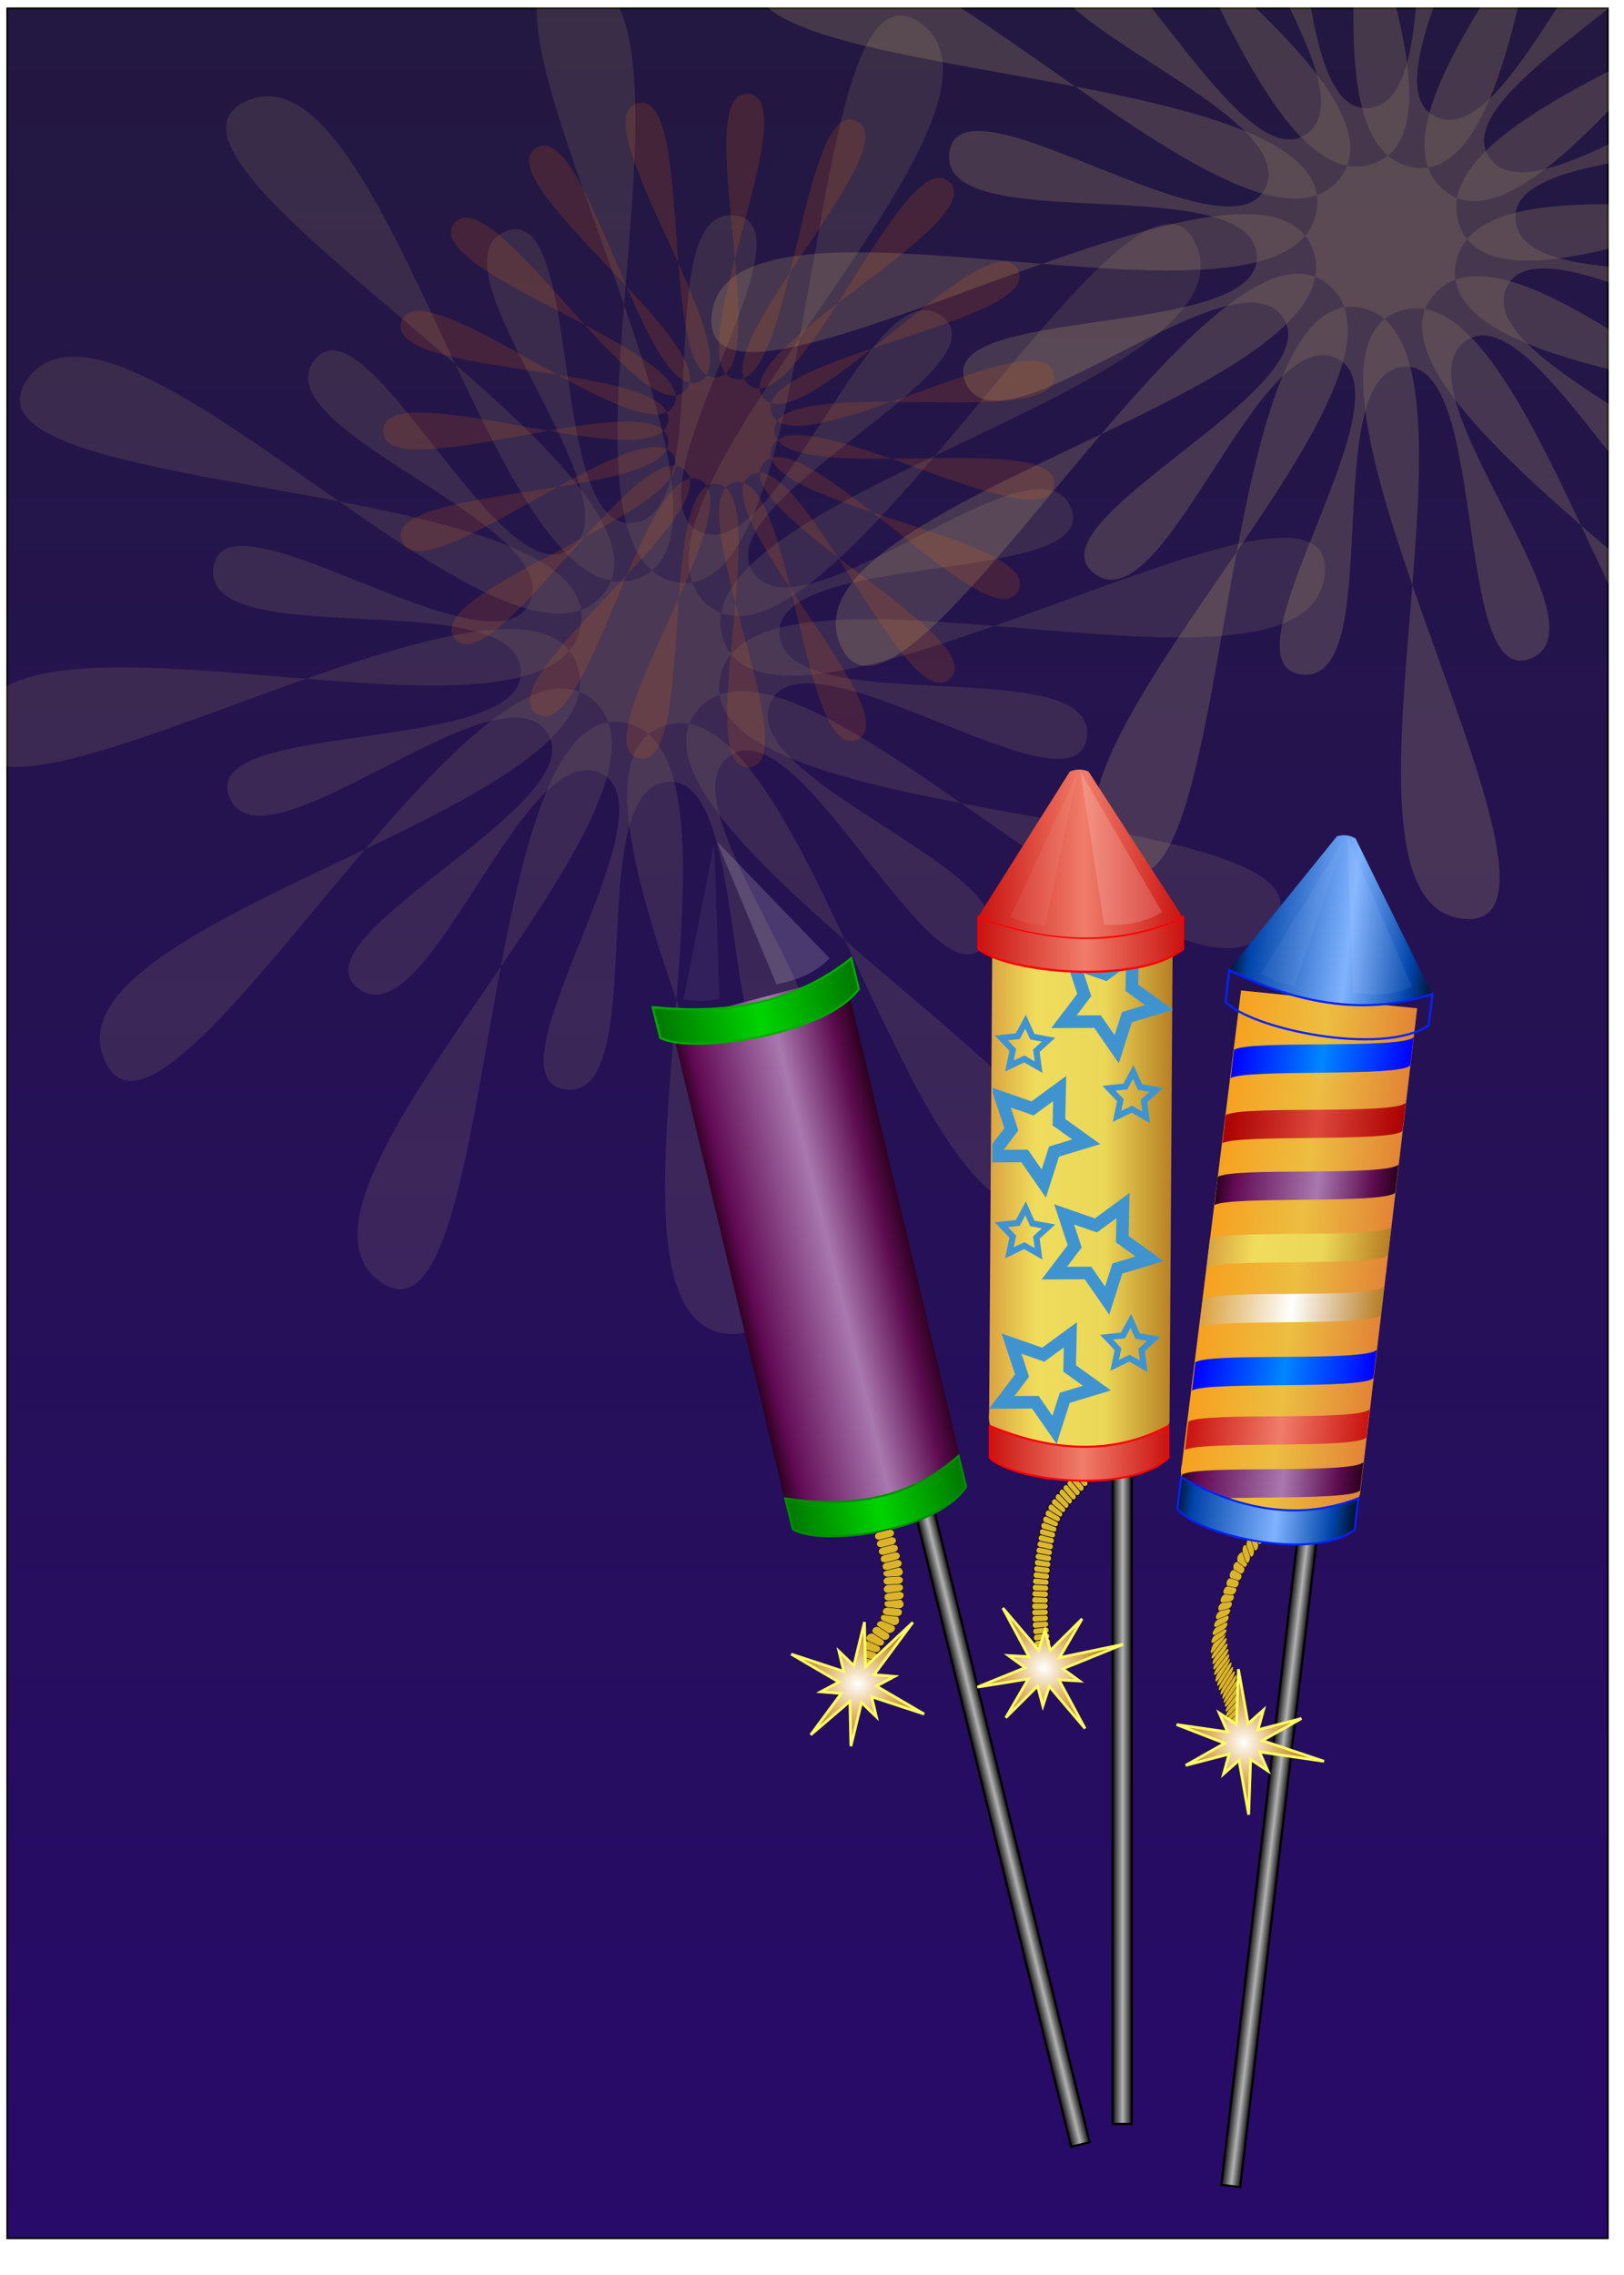 <?xml version="1.0" encoding="UTF-8" standalone="no"?>
<svg viewBox="0 0 750 1050" xmlns="http://www.w3.org/2000/svg" xmlns:xlink="http://www.w3.org/1999/xlink">
<defs>
<clipPath id="clipPath14104">
<path d="m287.165-106.342 191.487-97.441 252.365,525.327c16.373,80.075-176.691,150.297-197.739,84.642z" fill-rule="evenodd"/>
</clipPath>
<clipPath id="clipPath32255">
<path d="m-210.66,784.231h476.663v663.883h-476.663z" fill-rule="evenodd"/>
</clipPath>
<clipPath id="clipPath32421">
<path d="m9.18,661.299h474.443v660.584h-474.443z" fill-rule="evenodd"/>
</clipPath>
<filter id="filter13948">
<feGaussianBlur stdDeviation="1.084"/>
</filter>
<filter id="filter14014">
<feGaussianBlur stdDeviation="1.165"/>
</filter>
<filter id="filter32233">
<feGaussianBlur stdDeviation="10.049"/>
</filter>
<filter id="filter32511">
<feGaussianBlur stdDeviation="12.059"/>
</filter>
<linearGradient id="linearGradient1220">
<stop offset="0" stop-color="#fff"/>
<stop offset=".5" stop-color="#e1b568"/>
<stop offset="1" stop-color="#b77e24"/>
</linearGradient>
<linearGradient id="linearGradient23963">
<stop offset="0" stop-color="#070"/>
<stop offset=".5" stop-color="#00d400"/>
<stop offset="1" stop-color="#070"/>
</linearGradient>
<linearGradient id="linearGradient23786">
<stop offset="0" stop-color="#00f"/>
<stop offset=".5" stop-color="#0086ff"/>
<stop offset="1" stop-color="#00f"/>
</linearGradient>
<linearGradient id="linearGradient14040">
<stop offset="0" stop-color="#daa240"/>
<stop offset=".253" stop-color="#f0dc5c"/>
<stop offset=".626" stop-color="#ecd858"/>
<stop offset="1" stop-color="#b77e24"/>
</linearGradient>
<linearGradient id="linearGradient8985">
<stop offset="0" stop-color="#2c011f"/>
<stop offset=".093" stop-color="#610a54"/>
<stop offset=".564" stop-color="#a978af"/>
<stop offset=".875" stop-color="#5c0b4f"/>
<stop offset="1" stop-color="#2c011f"/>
</linearGradient>
<linearGradient id="linearGradient8977">
<stop offset="0"/>
<stop offset=".519" stop-color="#b3b3b3"/>
<stop offset="1"/>
</linearGradient>
<linearGradient id="linearGradient7442">
<stop offset="0" stop-color="#00112b"/>
<stop offset=".093" stop-color="#04a"/>
<stop offset=".564" stop-color="#80b3ff"/>
<stop offset=".875" stop-color="#04a"/>
<stop offset="1" stop-color="#00112b"/>
</linearGradient>
<linearGradient id="linearGradient6750">
<stop offset="0" stop-color="#ca120f"/>
<stop offset=".519" stop-color="#f07d6a"/>
<stop offset="1" stop-color="#ca120f"/>
</linearGradient>
<linearGradient gradientUnits="userSpaceOnUse" id="linearGradient20746" x1="-441.83" x2="-357.494" y1="465.235" y2="475.191">
<stop offset="0" stop-color="#f7a01f"/>
<stop offset=".5" stop-color="#ecbe42"/>
<stop offset="1" stop-color="#e28235"/>
</linearGradient>
<linearGradient gradientUnits="userSpaceOnUse" id="linearGradient23760" x1="-432.922" x2="-351.541" y1="401.169" y2="410.777">
<stop offset="0" stop-color="#a00"/>
<stop offset=".519" stop-color="#dd483d"/>
<stop offset="1" stop-color="#a00"/>
</linearGradient>
<linearGradient gradientUnits="userSpaceOnUse" id="linearGradient23784" x1="-443.51" x2="-361.58" y1="486.14" y2="495.813">
<stop offset="0" stop-color="#daa240"/>
<stop offset=".5" stop-color="#fff"/>
<stop offset="1" stop-color="#b77e24"/>
</linearGradient>
<linearGradient gradientUnits="userSpaceOnUse" id="linearGradient32191" x2="0" y1="-2.571" y2="1035.391">
<stop offset="0" stop-color="#231840"/>
<stop offset="1" stop-color="#280a6a"/>
</linearGradient>
<linearGradient gradientUnits="userSpaceOnUse" id="linearGradient13912" x1="952.27" x2="1046.747" xlink:href="#linearGradient6750"/>
<linearGradient gradientUnits="userSpaceOnUse" id="linearGradient13920" x1="951.916" x2="1047.365" xlink:href="#linearGradient6750"/>
<linearGradient gradientUnits="userSpaceOnUse" id="linearGradient14038" x1="-533.353" x2="-448.432" xlink:href="#linearGradient14040"/>
<linearGradient gradientUnits="userSpaceOnUse" id="linearGradient14080" x1="-533.301" x2="-450.023" xlink:href="#linearGradient6750"/>
<linearGradient gradientUnits="userSpaceOnUse" id="linearGradient14118" x1="-476.692" x2="-466.853" xlink:href="#linearGradient8977"/>
<linearGradient gradientUnits="userSpaceOnUse" id="linearGradient20744" x1="-327.576" x2="-317.737" xlink:href="#linearGradient8977"/>
<linearGradient gradientTransform="matrix(.866,.102,-.118,.996,-1216.379,148.254)" gradientUnits="userSpaceOnUse" id="linearGradient20752" x1="924.295" x2="1019.744" xlink:href="#linearGradient7442"/>
<linearGradient gradientUnits="userSpaceOnUse" id="linearGradient20768" x1="951.916" x2="1047.365" xlink:href="#linearGradient7442"/>
<linearGradient gradientUnits="userSpaceOnUse" id="linearGradient23768" x1="-436.565" x2="-354.909" xlink:href="#linearGradient8985" y1="429.665" y2="439.305"/>
<linearGradient gradientUnits="userSpaceOnUse" id="linearGradient23776" x1="-440.239" x2="-358.309" xlink:href="#linearGradient14040" y1="458.435" y2="468.108"/>
<linearGradient gradientUnits="userSpaceOnUse" id="linearGradient23792" x1="-446.943" x2="-365.012" xlink:href="#linearGradient23786" y1="515.217" y2="524.889"/>
<linearGradient gradientUnits="userSpaceOnUse" id="linearGradient23802" x1="-429.086" x2="-347.978" xlink:href="#linearGradient23786" y1="371.028" y2="380.603"/>
<linearGradient gradientUnits="userSpaceOnUse" id="linearGradient23810" x1="-450.181" x2="-368.251" xlink:href="#linearGradient6750" y1="542.648" y2="552.32"/>
<linearGradient gradientUnits="userSpaceOnUse" id="linearGradient23818" x1="-453.063" x2="-371.133" xlink:href="#linearGradient8985" y1="567.061" y2="576.734"/>
<linearGradient gradientUnits="userSpaceOnUse" id="linearGradient23945" x1="544.602" x2="554.441" xlink:href="#linearGradient8977"/>
<linearGradient gradientUnits="userSpaceOnUse" id="linearGradient23947" x1="487.942" x2="572.863" xlink:href="#linearGradient8985"/>
<linearGradient gradientUnits="userSpaceOnUse" id="linearGradient23953" x1="487.994" x2="571.271" xlink:href="#linearGradient23963"/>
<linearGradient gradientUnits="userSpaceOnUse" id="linearGradient23971" x1="482.678" x2="578.127" xlink:href="#linearGradient23963"/>
<radialGradient cx="725.932" cy="375.842" gradientTransform="matrix(1,0,0,.931,160.79,429.633)" gradientUnits="userSpaceOnUse" id="radialGradient32056" r="31.014" xlink:href="#linearGradient1220"/>
<radialGradient cx="725.932" cy="375.842" gradientTransform="matrix(.853,.521,-.485,.795,-944.946,-43.871)" gradientUnits="userSpaceOnUse" id="radialGradient32062" r="31.014" xlink:href="#linearGradient1220"/>
<radialGradient cx="725.932" cy="375.842" gradientTransform="matrix(.474,.881,-.82,.441,-460.593,-113.462)" gradientUnits="userSpaceOnUse" id="radialGradient32066" r="31.014" xlink:href="#linearGradient1220"/>
</defs>
<title>Fireworks</title>
<g transform="translate(0,-2.362)">
<path d="m3.353,6.225h739.165v1029.166h-739.165z" fill="url(#linearGradient32191)" fill-rule="evenodd" stroke="#000" stroke-width=".835"/>
<g clip-path="url(#clipPath32255)" fill="#fce280" fill-opacity=".395" filter="url(#filter32511)" opacity=".4" transform="matrix(1.558,0,0,1.558,328.513,-1215.994)">
<path d="m83.953-39.755c-10.057,9.435-22.84-42.49-35.406-36.81-12.814,5.793 15.376,48.85 1.684,52.054-13.427,3.142 1.465-48.218-12.257-49.581-13.993-1.39-11.109,49.994-24.569,45.923-13.199-3.992 25.378-41.025 14.175-49.067-11.423-8.201-34.618,37.742-44.239,27.486-9.435-10.057 42.49-22.84 36.81-35.406-5.793-12.814-48.85,15.376-52.054,1.684-3.142-13.427 48.218,1.465 49.581-12.257 1.39-13.993-49.994-11.109-45.923-24.569 3.992-13.199 41.025,25.378 49.067,14.175 8.201-11.423-37.742-34.618-27.486-44.239 10.057-9.435 22.84,42.49 35.406,36.81 12.814-5.793-15.376-48.85-1.684-52.054 13.427-3.142-1.465,48.218 12.257,49.581 13.993,1.39 11.109-49.994 24.569-45.923 13.199,3.992-25.378,41.025-14.175,49.067 11.423,8.201 34.618-37.742 44.239-27.486 9.435,10.057-42.49,22.84-36.81,35.406 5.793,12.814 48.85-15.376 52.054-1.684 3.142,13.427-48.218-1.465-49.581,12.257-1.39,13.993 49.994,11.109 45.923,24.569-3.992,13.199-41.025-25.378-49.067-14.175-8.201,11.423 37.742,34.618 27.486,44.239z" fill="#fce280" fill-opacity=".395" transform="matrix(1.73,.64,-.64,1.73,72.324,992.058)"/>
<path d="m159.471,117.743c-11.888,4.662 18.194,52.31 5.516,50.781-12.886-1.554 4.073-49.233-8.761-51.171-12.627-1.907-10.398,54.399-20.613,46.736-10.382-7.789 28.144-40.601 17.999-48.696-9.982-7.965-36.204,41.912-41.219,30.168-5.097-11.936 44.674-21.09 39.935-33.173-4.662-11.888-52.31,18.194-50.781,5.516 1.554-12.886 49.233,4.073 51.171-8.761 1.907-12.627-54.399-10.398-46.736-20.613 7.789-10.382 40.601,28.144 48.696,17.999 7.965-9.982-41.912-36.204-30.168-41.219 11.936-5.097 21.09,44.674 33.173,39.935 11.888-4.662-18.195-52.31-5.516-50.781 12.886,1.554-4.073,49.233 8.761,51.171 12.627,1.907 10.398-54.399 20.613-46.736 10.382,7.789-28.144,40.601-17.999,48.696 9.982,7.965 36.204-41.912 41.219-30.168 5.097,11.936-44.674,21.09-39.935,33.173 4.662,11.888 52.31-18.194 50.781-5.516-1.554,12.886-49.233-4.073-51.171,8.761-1.907,12.627 54.399,10.398 46.736,20.613-7.789,10.382-40.601-28.144-48.696-17.999-7.965,9.982 41.912,36.204 30.168,41.219-11.936,5.097-21.09-44.674-33.173-39.935z" fill="#fce280" fill-opacity=".395" transform="matrix(3.505,0,0,3.539,-355.774,457.747)"/>
</g>
<g clip-path="url(#clipPath32421)" fill="#fce280" fill-opacity=".278" filter="url(#filter32233)" opacity=".369" transform="matrix(1.558,0,0,1.558,-11.366,-1024.472)">
<path d="m83.953-39.755c-10.057,9.435-22.84-42.49-35.406-36.81-12.814,5.793 15.376,48.85 1.684,52.054-13.427,3.142 1.465-48.218-12.257-49.581-13.993-1.39-11.109,49.994-24.569,45.923-13.199-3.992 25.378-41.025 14.175-49.067-11.423-8.201-34.618,37.742-44.239,27.486-9.435-10.057 42.49-22.84 36.81-35.406-5.793-12.814-48.85,15.376-52.054,1.684-3.142-13.427 48.218,1.465 49.581-12.257 1.39-13.993-49.994-11.109-45.923-24.569 3.992-13.199 41.025,25.378 49.067,14.175 8.201-11.423-37.742-34.618-27.486-44.239 10.057-9.435 22.84,42.49 35.406,36.81 12.814-5.793-15.376-48.85-1.684-52.054 13.427-3.142-1.465,48.218 12.257,49.581 13.993,1.39 11.109-49.994 24.569-45.923 13.199,3.992-25.378,41.025-14.175,49.067 11.423,8.201 34.618-37.742 44.239-27.486 9.435,10.057-42.49,22.84-36.81,35.406 5.793,12.814 48.85-15.376 52.054-1.684 3.142,13.427-48.218-1.465-49.581,12.257-1.39,13.993 49.994,11.109 45.923,24.569-3.992,13.199-41.025-25.378-49.067-14.175-8.201,11.423 37.742,34.618 27.486,44.239z" fill="#fce280" fill-opacity=".278" transform="matrix(1.73,.64,-.64,1.73,72.324,992.058)"/>
<path d="m159.471,117.743c-11.888,4.662 18.194,52.31 5.516,50.781-12.886-1.554 4.073-49.233-8.761-51.171-12.627-1.907-10.398,54.399-20.613,46.736-10.382-7.789 28.144-40.601 17.999-48.696-9.982-7.965-36.204,41.912-41.219,30.168-5.097-11.936 44.674-21.09 39.935-33.173-4.662-11.888-52.31,18.194-50.781,5.516 1.554-12.886 49.233,4.073 51.171-8.761 1.907-12.627-54.399-10.398-46.736-20.613 7.789-10.382 40.601,28.144 48.696,17.999 7.965-9.982-41.912-36.204-30.168-41.219 11.936-5.097 21.09,44.674 33.173,39.935 11.888-4.662-18.195-52.31-5.516-50.781 12.886,1.554-4.073,49.233 8.761,51.171 12.627,1.907 10.398-54.399 20.613-46.736 10.382,7.789-28.144,40.601-17.999,48.696 9.982,7.965 36.204-41.912 41.219-30.168 5.097,11.936-44.674,21.09-39.935,33.173 4.662,11.888 52.31-18.194 50.781-5.516-1.554,12.886-49.233-4.073-51.171,8.761-1.907,12.627 54.399,10.398 46.736,20.613-7.789,10.382-40.601-28.144-48.696-17.999-7.965,9.982 41.912,36.204 30.168,41.219-11.936,5.097-21.09-44.674-33.173-39.935z" fill="#fce280" fill-opacity=".278" transform="matrix(3.505,0,0,3.539,-355.774,457.747)"/>
</g>
<g transform="translate(999.125,114.685)">
<g transform="translate(-1489.75,-114.685)">
<g transform="matrix(.971,-.239,.239,.971,297.782,480.681)">
<path d="m545.102,357.057h8.839v304.94h-8.839z" fill="url(#linearGradient23945)" fill-rule="evenodd" stroke="#000"/>
<path d="m489.549,113.472 83.314-1.363-1.472,226.019c-7.924,30.691-87.155,22.3-83.314-4.161z" fill="url(#linearGradient23947)" fill-rule="evenodd"/>
<path d="m483.178,105.017c34.788,12.557 66.395,13.031 94.449,0v14.647c-20.306,16.951-81.973,10.973-94.449,0z" fill="url(#linearGradient23971)" fill-rule="evenodd" stroke="#0a0"/>
<path d="m577.508,105.055-43.559-67.264c-2.562-1.051-5.353-1.3-8.586,0l-42.331,67.047c31.042,11.33 62.427,14.08 94.477.217z" fill="url(#linearGradient23971)"/>
<path d="m530.231,37.83 37.66,64.823c-8.291,5.261-17.358,6.249-26.684,5.814z" fill="#fff" filter="url(#filter13948)" opacity=".41"/>
<path d="m971.848,260.896 31.019,66.386c-8.843,3.189-7.087,2.777-16.137,3.861z" fill="#fff" filter="url(#filter14014)" opacity=".24" transform="matrix(-1,0,0,1,1500.676,-222.284)"/>
<path d="m488.431,339.852c30.351,12.589 57.928,13.065 82.405,0v14.684c-17.717,16.994-71.519,11.001-82.405,0z" fill="url(#linearGradient23953)" fill-rule="evenodd" stroke="#008e00" stroke-width=".935"/>
<path d="m531.527,368.844-5.146.019c-1.138.004-2.058-.797-2.063-1.796-.005-.999.908-1.807 2.046-1.811l5.146-.019c1.138-.004 2.058.797 2.063,1.796 .005.999-.908,1.807-2.046,1.811m.017,3.607-5.146.019c-1.138.004-2.058-.797-2.063-1.796-.005-.999.908-1.807 2.046-1.811l5.146-.019c1.138-.004 2.058.797 2.063,1.796 .005.999-.908,1.807-2.046,1.811m.017,3.607-5.146.019c-1.138.004-2.058-.797-2.063-1.796-.005-.999.908-1.807 2.046-1.811l5.146-.019c1.138-.004 2.058.797 2.063,1.796 .005.999-.908,1.807-2.046,1.811m.017,3.607-5.146.019c-1.138.004-2.058-.797-2.063-1.796-.005-.999.908-1.807 2.046-1.811l5.146-.019c1.138-.004 2.058.797 2.063,1.796 .005.999-.908,1.807-2.046,1.811m.017,3.607-5.146.019c-1.138.004-2.058-.797-2.063-1.796-.005-.999.908-1.807 2.046-1.811l5.146-.019c1.138-.004 2.058.797 2.063,1.796 .005.999-.908,1.807-2.046,1.811m-.877,4.003-5.038-.921c-1.114-.204-1.825-1.155-1.593-2.134s1.224-.926 2.362-.93l5.146-.019c1.138-.004 1.785,1.626 1.553,2.604s-1.316,1.602-2.43,1.398m-.838,3.532-5.038-.921c-1.114-.204-1.825-1.155-1.593-2.134s1.316-1.602 2.43-1.398l5.038.921c1.114.204 1.825,1.155 1.593,2.134s-1.316,1.602-2.43,1.398m-.621,3.413-5.096-.626c-1.127-.139-1.908-1.047-1.75-2.036s1.315-1.875 2.429-1.671l5.038.921c1.114.204 1.856.887 1.699,1.877s-1.192,1.675-2.32,1.536m-.57,3.573-5.096-.626c-1.127-.139-1.908-1.047-1.75-2.036s1.192-1.675 2.32-1.536l5.096.626c1.127.139 1.908,1.047 1.75,2.036s-1.192,1.675-2.32,1.536m-1.548,3.936-4.748-1.741c-1.05-.385-1.543-1.438-1.104-2.36s1.177-.601 2.305-.462l5.096.626c1.127.139 1.578,2.045 1.139,2.967s-1.637,1.354-2.688.969m-1.584,3.329-4.748-1.741c-1.05-.385-1.543-1.438-1.104-2.36s1.637-1.354 2.688-.969l4.748,1.741c1.05.385 1.543,1.438 1.104,2.36s-1.637,1.354-2.688.969m-2.855,3.416-3.99-2.853c-.882-.631-1.014-1.763-.295-2.538s1.342-.151 2.392.234l4.748,1.741c1.05.385.754,2.381.035,3.156s-2.008.89-2.89.259m-3.065,3.028-3.258-3.497c-.721-.773-1.276-1.35-.557-2.125s2.008-.89 2.89-.259l3.99,2.853c.882.631 1.014,1.763.295,2.538s-2.639,1.263-3.36.49m-3.18,2.284-3.258-3.497c-.721-.773-.592-1.905.289-2.538s2.17-.519 2.891.254l3.258,3.497c.721.773.592,1.905-.289,2.538s-2.17.519-2.891-.254m-2.694,2.19-3.875-2.971c-.857-.657-.732-1.951.067-2.663s2.524-.826 3.244-.052l3.258,3.497c.721.773.888,1.545.089,2.257s-1.927.59-2.784-.067m-2.357,2.613-4.252-2.543c-.941-.563-1.011-1.872-.315-2.663s2.191-1.036 3.048-.379l3.875,2.971c.857.657 1.094,1.585.398,2.376s-1.814.8-2.754.238m-1.955,2.874-4.552-2.105c-1.007-.466-1.282-1.757-.697-2.614s2.012-1.261 2.953-.699l4.252,2.543c.941.563 1.317,1.477.731,2.334s-1.68,1.006-2.687.54m-1.361,2.743-5.028-.96c-1.112-.212-1.444-1.989-.971-2.897s1.801-1.457 2.808-.991l4.552,2.105c1.007.466 1.527,1.361 1.053,2.269s-1.302.687-2.414.474m-.873,3.525-5.028-.96c-1.112-.212-1.813-1.169-1.571-2.146s1.332-1.592 2.444-1.379l5.028.96c1.112.212 1.813,1.169 1.571,2.146s-1.332,1.592-2.444,1.379m-.911,3.598-4.987-1.113c-1.103-.246-1.816-1.089-1.575-2.066s1.332-1.592 2.444-1.379l5.028.96c1.112.212 1.813,1.169 1.571,2.146s-1.379,1.698-2.482,1.452m-1.012,3.496-4.987-1.113c-1.103-.246-1.766-1.224-1.485-2.192s1.394-1.55 2.497-1.304l4.987,1.113c1.103.246 1.766,1.224 1.485,2.192s-1.394,1.55-2.497,1.304" fill="#dcb42c" fill-rule="evenodd" stroke="#000" stroke-width=".217"/>
</g>
<path d="m895.375,794.78-6.878-6.605-4.915,20.111-.442-20.699-18.115,15.483 14.126-19.107-9.504-.776 8.407-4.5-22.026-12.88 24.24,7.966-2.199-9.279 6.878,6.605 4.915-20.111 .442,20.699 21.893-20.539-17.904,24.163 9.504.776-8.407,4.5 22.026,12.88-24.24-7.966z" fill="url(#radialGradient32056)" stroke="#ffff65" stroke-linecap="round" stroke-width="1.266"/>
</g>
<g transform="translate(-9.105,24.406)">
<path d="m-476.192,538.605h8.839v304.94h-8.839z" fill="url(#linearGradient14118)" fill-rule="evenodd" stroke="#000"/>
<path d="m-531.746,295.02 83.314-1.363-1.472,226.019c-7.924,30.691-87.155,22.3-83.314-4.161z" fill="url(#linearGradient14038)" fill-rule="evenodd"/>
<path d="m470.668,133.123-35.008-19.541-35.944,17.761 7.766-39.333-27.998-28.696 39.808-4.768 18.64-35.496 16.836,36.386 39.519,6.759-29.402,27.256z" fill="none" stroke="#3f94d0" stroke-width="15.009" transform="matrix(.348,.17,-.17,.348,-615.454,221.194)"/>
<g transform="translate(-1490.533,247.955)">
<path d="m952.416,38.611c34.788,12.557 66.395,13.031 94.449,0v14.647c-20.306,16.951-81.973,10.973-94.449,0z" fill="url(#linearGradient13920)" fill-rule="evenodd" stroke="#f00"/>
<path d="m1046.747,38.648-43.559-67.264c-2.562-1.051-5.353-1.3-8.586,0l-42.331,67.047c31.042,11.33 62.427,14.08 94.477.217z" fill="url(#linearGradient13912)"/>
<path d="m999.469-28.576 37.66,64.823c-8.291,5.261-17.358,6.249-26.684,5.814z" fill="#fff" filter="url(#filter13948)" opacity=".41"/>
<path d="m971.848,260.896 31.019,66.386c-8.843,3.189-7.087,2.777-16.137,3.861z" fill="#fff" filter="url(#filter14014)" opacity=".24" transform="matrix(-1,0,0,1,1969.914,-288.691)"/>
</g>
<path d="m470.668,133.123-35.008-19.541-35.944,17.761 7.766-39.333-27.998-28.696 39.808-4.768 18.64-35.496 16.836,36.386 39.519,6.759-29.402,27.256z" fill="none" stroke="#3f94d0" stroke-width="15.009" transform="matrix(.348,.17,-.17,.348,-619.873,337.203)"/>
<path d="m470.668,133.123-35.008-19.541-35.944,17.761 7.766-39.333-27.998-28.696 39.808-4.768 18.64-35.496 16.836,36.386 39.519,6.759-29.402,27.256z" fill="none" stroke="#3f94d0" stroke-width="15.009" transform="matrix(.348,.17,-.17,.348,-644.18,396.865)"/>
<path d="m470.668,133.123-35.008-19.541-35.944,17.761 7.766-39.333-27.998-28.696 39.808-4.768 18.64-35.496 16.836,36.386 39.519,6.759-29.402,27.256z" fill="none" stroke="#3f94d0" stroke-width="15.009" transform="matrix(.19,.002,-.002,.19,-549.829,352.76)"/>
<path d="m470.668,133.123-35.008-19.541-35.944,17.761 7.766-39.333-27.998-28.696 39.808-4.768 18.64-35.496 16.836,36.386 39.519,6.759-29.402,27.256z" fill="none" stroke="#3f94d0" stroke-width="15.009" transform="matrix(.19,.002,-.002,.19,-599.547,329.558)"/>
<path d="m470.668,133.123-35.008-19.541-35.944,17.761 7.766-39.333-27.998-28.696 39.808-4.768 18.64-35.496 16.836,36.386 39.519,6.759-29.402,27.256z" fill="none" stroke="#3f94d0" stroke-width="15.009" transform="matrix(.19,.002,-.002,.19,-599.547,415.737)"/>
<path d="m470.668,133.123-35.008-19.541-35.944,17.761 7.766-39.333-27.998-28.696 39.808-4.768 18.64-35.496 16.836,36.386 39.519,6.759-29.402,27.256z" fill="none" stroke="#3f94d0" stroke-width="15.009" transform="matrix(.19,.002,-.002,.19,-550.934,467.665)"/>
<path d="m-484.809,541.979-4.217-3.127c-.584-.433-.837-1.187-.479-1.859s1.026-.789 1.637-.406l4.41,2.764c.611.383.783,1.397.425,2.068s-1.192.993-1.776.56m-1.516,2.486-4.021-3.443c-.557-.477-.749-1.256-.35-1.897s1.086-.708 1.67-.274l4.217,3.127c.584.433.689,1.444.291,2.084s-1.25.879-1.807.402m-1.678,2.36-3.797-3.755c-.526-.52-.679-1.281-.245-1.892s1.142-.632 1.699-.156l4.021,3.443c.557.477.604,1.472.171,2.083s-1.323.797-1.849.277m-1.747,2.191-3.651-3.937c-.506-.545-.625-1.291-.17-1.881 .455-.591 1.245-.647 1.77-.127l3.797,3.755c.526.52.583,1.414.128,2.005s-1.369.732-1.875.186m-1.803,2.078-3.547-4.057c-.491-.562-.491-1.458.001-2.01s1.193-.493 1.699.053l3.651,3.937c.506.545.463,1.544-.029,2.096s-1.283.543-1.774-.018m-1.817,1.999-3.497-4.112c-.484-.57-.473-1.466.025-2.01s1.251-.495 1.742.066l3.547,4.057c.491.562.455,1.501-.044,2.045s-1.289.523-1.774-.046m-1.763,1.932-3.562-4.041c-.493-.56-.444-1.506.054-2.05s1.289-.523 1.774.046l3.497,4.112c.484.57.473,1.466-.025,2.01s-1.245.481-1.738-.078m-1.691,1.951-3.678-3.904c-.509-.541-.456-1.544.034-2.098s1.281-.549 1.774.01l3.562,4.041c.493.56.496,1.456.007,2.01s-1.188.482-1.698-.059m-1.58,2.007-3.842-3.695c-.532-.512-.502-1.587-.029-2.159s1.264-.597 1.773-.057l3.678,3.904c.509.541.539,1.437.066,2.009s-1.114.51-1.646-.001m-1.411,2.049-4.092-3.334c-.567-.462-.623-1.469-.2-2.089s1.329-.834 1.861-.322l3.842,3.695c.532.512.701,1.246.278,1.866s-1.122.645-1.689.183m-1.19,2.09-4.414-2.756c-.611-.382-.675-1.545-.292-2.198s1.238-.932 1.804-.47l4.092,3.334c.567.462.786,1.219.403,1.872s-.982.6-1.593.218m-1.035,2.295-4.611-2.305c-.639-.319-.849-1.323-.542-2.025s1.163-1.103 1.774-.721l4.414,2.756c.611.382.893,1.066.586,1.768s-.982.846-1.621.526m-.829,2.393-4.776-1.824c-.661-.253-.958-1.236-.708-1.967s1.063-1.226 1.702-.906l4.611,2.305c.639.319.985.971.734,1.702s-.902.944-1.564.691m-.639,2.492-4.892-1.377c-.677-.191-1.054-1.11-.863-1.863s.956-1.329 1.617-1.077l4.776,1.824c.661.253 1.063.87.871,1.623s-.833,1.06-1.51.869m-.574,2.673-4.923-1.223c-.682-.169-1.085-1.037-.918-1.798s.847-1.22 1.524-1.029l4.892,1.377c.677.191 1.089.957.922,1.717s-.814,1.125-1.496.955m-.519,2.693-4.949-1.08c-.685-.149-1.101-.994-.953-1.76s.816-1.246 1.498-1.077l4.923,1.223c.682.169 1.112.922.963,1.688s-.797,1.155-1.483,1.006m-.472,2.779-4.949-1.08c-.685-.149-1.132-.89-1.001-1.659s.788-1.269 1.474-1.119l4.949,1.08c.685.149 1.132.89 1.001,1.659s-.788,1.269-1.474,1.119m-.412,2.72-4.971-.943c-.689-.131-1.151-.858-1.037-1.631s.785-1.376 1.47-1.226l4.949,1.08c.685.149 1.151.787 1.037,1.56s-.76,1.29-1.449,1.16m-.37,2.729-4.99-.807c-.691-.112-1.169-.827-1.071-1.603s.771-1.393 1.46-1.262l4.971.943c.689.131 1.152.754 1.054,1.53s-.733,1.311-1.424,1.199m-.331,2.735-5.005-.671c-.693-.093-1.175-.897-1.077-1.673s.733-1.311 1.424-1.199l4.99.807c.691.112 1.169.827 1.071,1.603s-.709,1.226-1.402,1.133m-.293,2.81-5.005-.671c-.693-.093-1.186-.794-1.105-1.573s.705-1.33 1.398-1.238l5.005.671c.693.093 1.186.794 1.105,1.573s-.705,1.33-1.398,1.238m-.233,2.747-5.019-.53c-.695-.073-1.203-.761-1.139-1.541s.692-1.438 1.385-1.346l5.005.671c.693.093 1.202.69 1.137,1.47s-.675,1.35-1.371,1.276m-.196,2.747-5.029-.383c-.697-.053-1.228-.837-1.164-1.618s.675-1.35 1.371-1.276l5.019.53c.695.073 1.203.761 1.139,1.541s-.638,1.259-1.335,1.206m-.16,2.746-5.036-.227c-.698-.031-1.221-.804-1.174-1.586s.644-1.369 1.341-1.316l5.029.383c.697.053 1.22.725 1.173,1.508s-.635,1.27-1.333,1.238m-.099,2.828-5.036-.227c-.698-.031-1.237-.687-1.21-1.471s.611-1.389 1.309-1.357l5.036.227c.698.031 1.237.687 1.21,1.471s-.611,1.389-1.309,1.357m-.051,2.745-5.04-.059c-.698-.008-1.254-.646-1.247-1.43s.604-1.515 1.301-1.484l5.036.227c.698.031 1.229.561 1.222,1.345s-.575,1.408-1.273,1.4m-.01,2.738-5.039.125c-.698.017-1.271-.737-1.264-1.521s.575-1.408 1.273-1.4l5.04.059c.698.008 1.254.646 1.247,1.43s-.559,1.291-1.257,1.308m.055,2.829-5.039.125c-.698.017-1.272-.6-1.287-1.383s.535-1.429 1.232-1.446l5.039-.125c.698-.017 1.272.6 1.287,1.383s-.535,1.429-1.232,1.446m.12,2.725-5.032.326c-.697.045-1.29-.548-1.329-1.331s.504-1.579 1.202-1.596l5.039-.125c.698-.017 1.267.449 1.306,1.231s-.49,1.449-1.187,1.494m.171,2.71-5.017.55c-.695.076-1.334-.657-1.373-1.44s.49-1.449 1.187-1.494l5.032-.326c.697-.045 1.29.548 1.329,1.331s-.463,1.303-1.158,1.379m.241,2.817-5.017.55c-.695.076-1.308-.49-1.375-1.271s.439-1.47 1.134-1.546l5.017-.55c.695-.076 1.308.49 1.375,1.271s-.439,1.47-1.134,1.546m.335,2.677-4.99.801c-.691.111-1.326-.424-1.423-1.2s.366-1.651 1.061-1.727l5.017-.55c.695-.076 1.31.299 1.407,1.075s-.381,1.49-1.072,1.601m.392,2.688-4.961,1.01c-.687.14-1.339-.369-1.461-1.14s.349-1.645 1.04-1.756l4.99-.801c.691-.111 1.289.271 1.411,1.042s-.332,1.505-1.019,1.645m.496,2.611-4.904,1.32c-.679.183-1.383-.403-1.523-1.17s.284-1.612.971-1.751l4.961-1.01c.687-.14 1.331.254 1.471,1.021s-.296,1.407-.976,1.59m.606,2.654-4.866,1.49c-.674.206-1.362-.237-1.542-.993s.219-1.649.898-1.832l4.904-1.32c.679-.183 1.316.159 1.496.916s-.216,1.532-.89,1.738" fill="#dcb830" fill-rule="evenodd" stroke="#000" stroke-width=".303"/>
<path d="m-532.864,521.401c30.351,12.589 57.928,13.065 82.405,0v14.684c-17.717,16.994-71.519,11.001-82.405,0z" fill="url(#linearGradient14080)" fill-rule="evenodd" stroke="#f00" stroke-width=".935"/>
<path clip-path="url(#clipPath14104)" d="m470.668,133.123-35.008-19.541-35.944,17.761 7.766-39.333-27.998-28.696 39.808-4.768 18.64-35.496 16.836,36.386 39.519,6.759-29.402,27.256z" fill="none" stroke="#3f94d0" stroke-width="15.009" transform="matrix(.348,.17,-.17,.348,-649.136,283.2)"/>
<path d="m-508.411,650.669-2.426-9.222-14.678,14.6 10.413-17.894-23.53,3.77 22.015-8.942-7.706-5.617 9.52.542-12.082-22.473 16.533,19.434 2.961-9.064 2.426,9.222 14.678-14.6-10.413,17.894 29.39-6.115-27.875,11.287 7.706,5.617-9.52-.542 12.082,22.473-16.533-19.434z" fill="url(#radialGradient32062)" stroke="#ffff65" stroke-linecap="round" stroke-width="1.266"/>
</g>
<path d="m-418.116,599.722-1.429-4.121c-.316-.911-.145-2.289.384-3.088s1.209-.709 1.525.203l1.429,4.121c.316.911.145,2.289-.384,3.088s-1.209.709-1.525-.203m-1.91,2.885-1.429-4.121c-.316-.911-.145-2.289.384-3.088s1.209-.709 1.525.203l1.429,4.121c.316.911.145,2.289-.384,3.088s-1.209.709-1.525-.203m-1.91,2.885-1.429-4.121c-.316-.911-.145-2.289.384-3.088s1.209-.709 1.525.203l1.429,4.121c.316.911.145,2.289-.384,3.088s-1.209.709-1.525-.203m-1.91,2.885-1.429-4.121c-.316-.911-.145-2.289.384-3.088s1.209-.709 1.525.203l1.429,4.121c.316.911.145,2.289-.384,3.088s-1.209.709-1.525-.203m-1.068,2.319-2.564-2.079c-.567-.46-.518-1.911-.061-2.834s1.949-2.439 2.265-1.528l1.429,4.121c.316.911 1.065.868.608,1.791s-1.109.988-1.677.529m-1.464,3.238-2.728-1.716c-.603-.38-.752-1.453-.334-2.407s1.394-1.653 1.961-1.193l2.564,2.079c.567.46.8,1.248.381,2.201s-1.242,1.416-1.845,1.036m-1.298,3.11-3.031-.982c-.67-.217-.761-1.502-.363-2.467s1.361-1.756 1.964-1.377l2.728,1.716c.603.38.892,1.125.494,2.09s-1.122,1.237-1.793,1.02m-1.263,3.336-3.17-.61c-.701-.135-.863-1.369-.487-2.342s1.219-1.583 1.889-1.365l3.031.982c.67.217.907,1.176.531,2.15s-1.093,1.321-1.794,1.186m-1.161,3.355-3.3-.235c-.73-.052-1.052-.885-.723-1.868s1.313-1.998 2.015-1.863l3.17.61c.701.135 1.081.693.751,1.675s-1.182,1.732-1.912,1.68m-.988,3.174-3.532.513c-.781.114-1.076-.918-.771-1.901s1.262-2.073 1.992-2.021l3.3.235c.73.052 1.168.544.863,1.528s-1.07,1.533-1.852,1.646m-.922,3.356-3.629.868c-.803.192-1.174-.755-.895-1.736s1.133-1.862 1.914-1.975l3.532-.513c.781-.114 1.186.585.906,1.565s-1.026,1.598-1.829,1.79m-.766,3.155-3.793,1.565c-.839.346-1.263-.466-1.035-1.434s1.163-2.226 1.966-2.418l3.629-.868c.803-.192 1.317.125 1.089,1.094s-1.016,1.715-1.855,2.061m-.665,3.277-3.861,1.907c-.854.422-1.349-.304-1.147-1.263s1.04-2.01 1.88-2.356l3.793-1.565c.839-.346 1.352.147 1.149,1.106s-.96,1.749-1.814,2.171m-.543,3.216-3.919,2.244c-.867.496-1.445.145-1.296-.787s1.044-2.345 1.898-2.767l3.861-1.907c.854-.422 1.439-.295 1.29.637s-.966,2.083-1.833,2.579m-.374,2.961-4.007,2.907c-.886.643-1.493.145-1.371-.771s.966-2.356 1.833-2.852l3.919-2.244c.867-.496 1.505-.455 1.384.46s-.872,1.857-1.758,2.5m.059,1.797-3.987,4.986c-.882,1.103-1.679,1.429-1.788.732s.823-3.965 1.709-4.607l4.007-2.907c.886-.643 1.347-2.15 1.455-1.453s-.514,2.147-1.396,3.249m.392,2.518-3.987,4.986c-.882,1.103-1.679,1.429-1.788.732s.514-2.147 1.396-3.249l3.987-4.986c.882-1.103 1.679-1.429 1.788-.732s-.514,2.147-1.396,3.249m.392,2.518-3.987,4.986c-.882,1.103-1.679,1.429-1.788.732s.514-2.147 1.396-3.249l3.987-4.986c.882-1.103 1.679-1.429 1.788-.732s-.514,2.147-1.396,3.249m.392,2.518-3.987,4.986c-.882,1.103-1.679,1.429-1.788.732s.514-2.147 1.396-3.249l3.987-4.986c.882-1.103 1.679-1.429 1.788-.732s-.514,2.147-1.396,3.249m.392,2.518-3.987,4.986c-.882,1.103-1.679,1.429-1.788.732s.514-2.147 1.396-3.249l3.987-4.986c.882-1.103 1.679-1.429 1.788-.732s-.514,2.147-1.396,3.249m.534,1.73-3.765,5.852c-.833,1.294-1.674,1.892-1.887,1.34s.248-2.833 1.13-3.936l3.987-4.986c.882-1.103 1.441-2.155 1.654-1.603s-.287,2.039-1.12,3.333m.767,1.993-3.765,5.852c-.833,1.294-1.674,1.892-1.887,1.34s.287-2.039 1.12-3.333l3.765-5.852c.833-1.294 1.674-1.892 1.887-1.34s-.287,2.039-1.12,3.333m.767,1.993-3.765,5.852c-.833,1.294-1.674,1.892-1.887,1.34s.287-2.038 1.12-3.333l3.765-5.852c.833-1.294 1.674-1.892 1.887-1.34s-.287,2.039-1.12,3.333m.767,1.993-3.765,5.852c-.833,1.294-1.674,1.892-1.887,1.34s.287-2.038 1.12-3.333l3.765-5.852c.833-1.294 1.674-1.892 1.887-1.34s-.287,2.039-1.12,3.333m.836,1.967-3.803,5.745c-.841,1.271-1.567,2.127-1.808,1.621s.177-2.187 1.01-3.481l3.765-5.852c.833-1.294 1.59-2.08 1.831-1.575s-.154,2.271-.995,3.541m.717,2.272-3.888,5.465c-.86,1.209-1.593,1.909-1.791,1.336s.319-2.057 1.16-3.328l3.803-5.745c.841-1.271 1.678-1.832 1.877-1.259s-.3,2.322-1.16,3.531m.545,2.512-3.955,5.164c-.875,1.142-1.683,1.521-1.812.85s.475-1.852 1.335-3.061l3.888-5.465c.86-1.209 1.763-1.433 1.892-.762s-.472,2.132-1.347,3.274m.359,2.941-4.042,4.5c-.894.995-1.628,1.494-1.721.778s.574-1.912 1.449-3.054l3.955-5.164c.875-1.142 1.71-1.207 1.802-.491s-.55,2.436-1.444,3.431m.146,2.992-4.059,4.136c-.898.915-1.637,1.009-1.657.212s.635-1.845 1.529-2.84l4.042-4.5c.894-.995 1.71-.896 1.73-.098s-.686,2.176-1.585,3.091m-.052,3.347-4.049,3.43c-.895.759-1.585,1.048-1.577.223s.72-1.949 1.618-2.864l4.059-4.136c.898-.915 1.636-.749 1.629.076s-.785,2.512-1.681,3.271m-.262,3.41-4.01,2.938c-.887.65-1.546.674-1.477-.204s.805-1.955 1.7-2.714l4.049-3.43c.895-.759 1.572-.464 1.503.414s-.878,2.346-1.765,2.996m-.454,3.549-3.948,2.43c-.873.538-1.485.448-1.373-.462s.878-1.93 1.765-2.579l4.01-2.938c.887-.65 1.499-.223 1.387.686s-.968,2.325-1.841,2.863m-.68,3.8-3.809,1.641c-.843.363-1.416.128-1.24-.819s.908-1.654 1.782-2.192l3.948-2.43c.873-.538 1.391.244 1.215,1.191s-1.053,2.247-1.896,2.61" fill="#dcb42c" fill-rule="evenodd" stroke="#000" stroke-width=".174"/>
<path d="m-327.076,635.962h8.839v304.94h-8.839z" fill="url(#linearGradient20744)" fill-rule="evenodd" stroke="#000" transform="rotate(6.733)"/>
<path d="m-425.995,344.81 81.348,8.231-26.409,224.471c-11.467,29.55-89.168,11.928-82.252-13.901z" fill="url(#linearGradient20746)" fill-rule="evenodd"/>
<path d="m-453.203,568.245c7.625-4.663 78.265-.059 83.75-5.742l-1.54,13.046c-5.124,5.467-75.745,1.409-83.75,5.742z" fill="url(#linearGradient23818)" fill-rule="evenodd"/>
<path d="m-453.647,569.499c28.666,16.061 55.997,19.766 81.836,9.661l-1.722,14.583c-19.587,14.8-72.316,2.54-81.836-9.661z" fill="url(#linearGradient20752)" fill-rule="evenodd" stroke="#0024ff" stroke-width=".935"/>
<g fill="url(#linearGradient20768)" transform="matrix(.993,.117,-.117,.993,-1372.651,185.659)">
<path d="m1046.747,38.648-43.559-67.264c-2.562-1.051-5.353-1.3-8.586,0l-42.331,67.047c31.042,11.33 62.427,14.08 94.477.217z" fill="url(#linearGradient20768)"/>
<path d="m952.416,38.611c34.788,12.557 66.395,13.031 94.449,0v14.647c-20.306,16.951-81.973,10.973-94.449,0z" fill="url(#linearGradient20768)" fill-rule="evenodd" stroke="#0024ff"/>
<path d="m971.848,260.896 31.019,66.386c-8.843,3.189-7.087,2.777-16.137,3.861z" fill="#fff" filter="url(#filter14014)" opacity=".219" transform="matrix(-1,0,0,1,1969.914,-288.691)"/>
<path d="m999.469-28.576 37.66,64.823c-8.291,5.261-17.358,6.249-26.684,5.814z" fill="#fff" filter="url(#filter13948)" opacity=".26"/>
</g>
<path d="m-443.65,487.324c7.625-4.663 78.265-.059 83.75-5.742l-1.54,13.046c-5.124,5.467-75.745,1.409-83.75,5.742z" fill="url(#linearGradient23784)" fill-rule="evenodd"/>
<path d="m-447.083,516.401c7.625-4.663 78.265-.059 83.75-5.742l-1.54,13.046c-5.124,5.467-75.745,1.409-83.75,5.742z" fill="url(#linearGradient23792)" fill-rule="evenodd"/>
<path d="m-440.379,459.619c7.625-4.663 78.265-.059 83.75-5.742l-1.54,13.046c-5.124,5.467-75.745,1.409-83.75,5.742z" fill="url(#linearGradient23776)" fill-rule="evenodd"/>
<path d="m-436.704,430.845c7.599-4.647 78.002-.059 83.47-5.723l-1.535,13.003c-5.106,5.448-75.491,1.404-83.47,5.723z" fill="url(#linearGradient23768)" fill-rule="evenodd"/>
<path d="m-433.061,402.346c7.574-4.631 77.74-.058 83.189-5.704l-1.53,12.959c-5.089,5.43-75.237,1.399-83.189,5.704z" fill="url(#linearGradient23760)" fill-rule="evenodd"/>
<path d="m-429.226,372.212c7.555-4.671 77.489-.15 82.927-5.839l-1.54,13.046c-5.079,5.472-74.996,1.497-82.927,5.839z" fill="url(#linearGradient23802)" fill-rule="evenodd"/>
<path d="m-450.321,543.832c7.625-4.663 78.265-.059 83.75-5.742l-1.54,13.046c-5.124,5.467-75.745,1.409-83.75,5.742z" fill="url(#linearGradient23810)" fill-rule="evenodd"/>
<path d="m-434.063,706.443 2.557-9.186-20.039,5.201 18.018-10.197-22.218-8.616 23.519,3.385-3.82-8.737 7.947,5.271 .905-25.499 4.471,25.12 7.129-6.333-2.557,9.186 20.039-5.201-18.018,10.197 28.461,9.546-29.762-4.316 3.82,8.737-7.947-5.271-.905,25.499-4.471-25.12z" fill="url(#radialGradient32066)" stroke="#ffff65" stroke-linecap="round" stroke-width="1.266"/>
</g>
<path d="m-960.354-219.219c-91.699,23.359 118.234,442.025 23.941,449.972s42.607-439.95-51.708-447.631-31.698,456.465-123.462,433.364 183.15-402.277 96.439-440.167-178.194,421.44-257.486,369.795 303.846-321.012 234.136-385.004-305.38,340.746-363.607,266.153 391.615-204.96 346.46-288.12-399.474,223.127-430.326,133.669 436.947-66.698 421.24-160.013-450.279,81.328-450.412-13.3 434.929,78.793 450.373-14.566-452.288-69.284-421.689-158.827 385.779,215.744 430.7,132.459-405.286-212.388-347.269-287.144 294.824,329.317 364.354,265.13-314.364-332.476-235.218-384.344 171.921,407.203 258.525,369.07-189.376-416.535-97.677-439.894 30.387,440.962 124.681,433.015-43.867-455.457 50.449-447.775-114.439,426.937-22.675,450.037 106.397-445.022 193.108-407.133-246.865,366.645-167.573,418.29c79.292,51.645 245.131-386.363 314.84-322.371s-352.539,266.623-294.312,341.215 357.3-285.835 402.455-202.676-420.009,137.707-389.158,227.164 430.751-154.332 446.458-61.017-441.966-6.131-441.832,88.497 457.524-6.105 442.08,87.254-416.028-149.305-446.628-59.761 434.716,142.783 389.795,226.069-345.007-276.299-403.024-201.543 364.8,276.199 295.271,340.386-236.6-373.352-315.746-321.484 255.353,379.684 168.749,417.817-102.553-429.947-194.252-406.588z" fill="#ff6b00" fill-opacity=".982" opacity=".153" transform="matrix(.292,0,0,.292,619.465,289.058)"/>
</g>
</svg>
